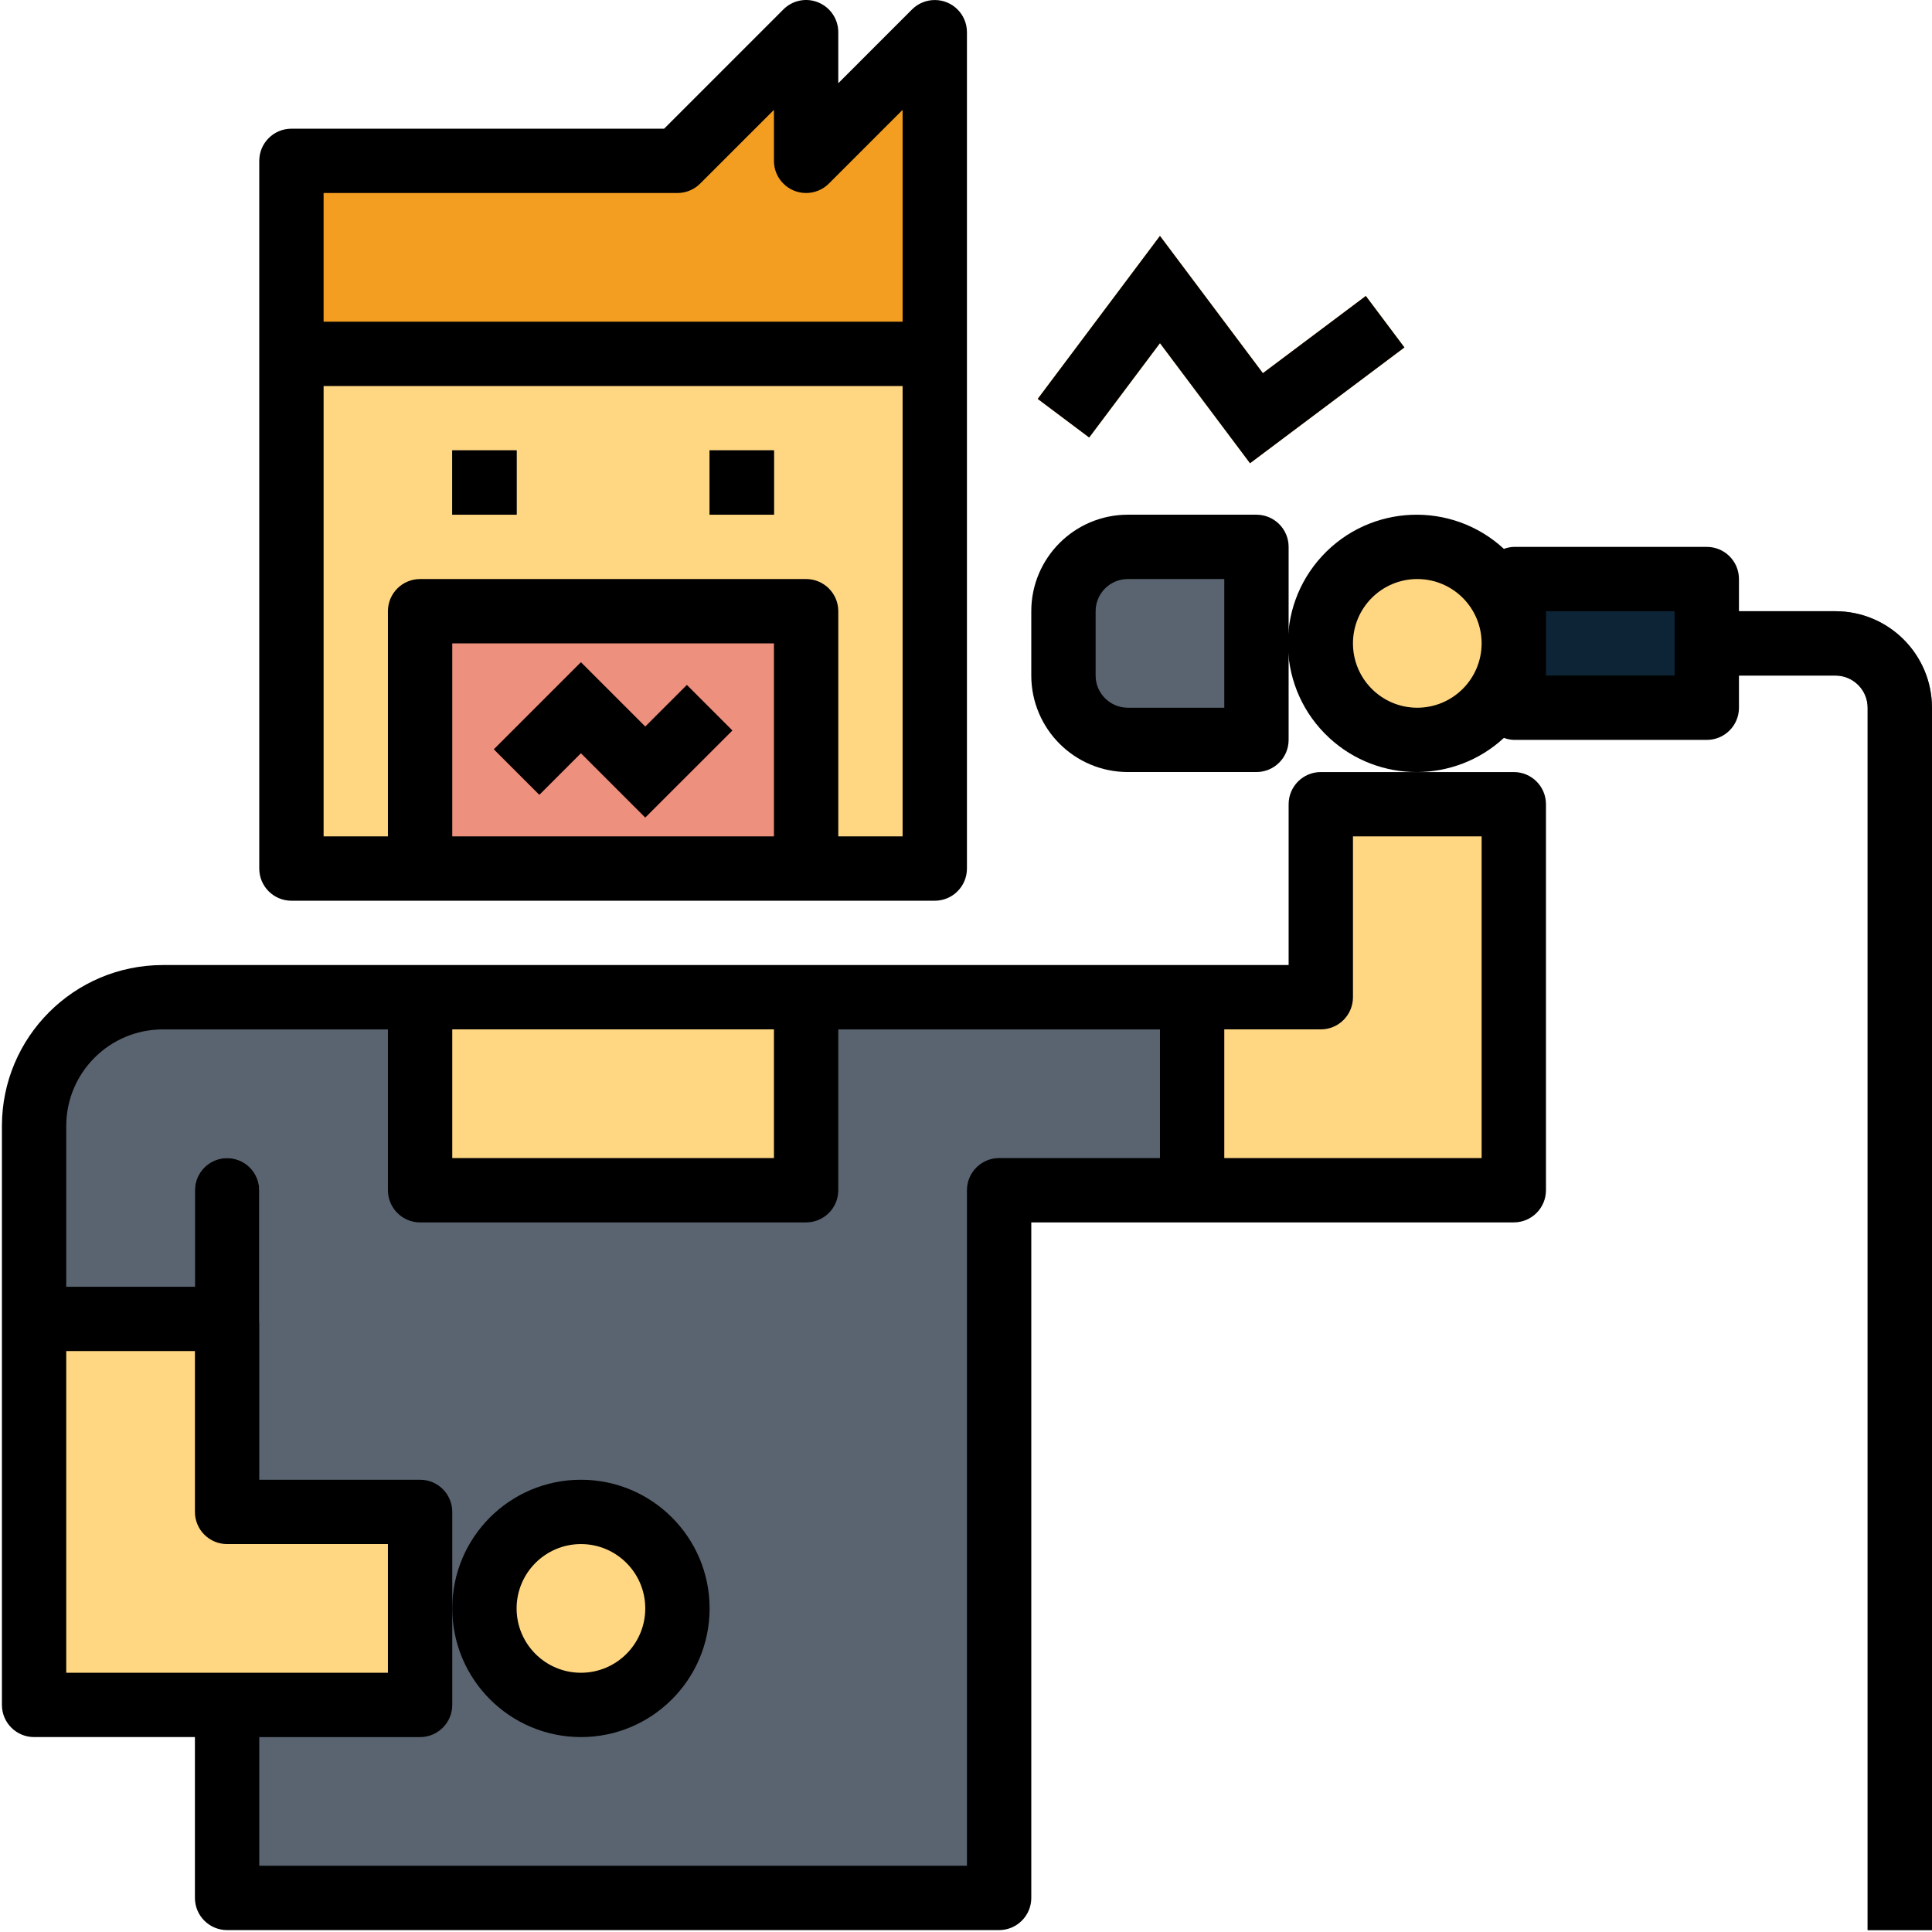 <svg height="384pt" viewBox="0 0 384 384.38" width="384pt" xmlns="http://www.w3.org/2000/svg"><path d="m160.188 32.004v-25.602l-25.598 25.602h-76.801v38.398h128v-64zm0 0" fill="#f49e21"/><path d="m198.586 198.402h-166.398c-14.137 0-25.598 11.461-25.598 25.602v38.398h38.398v115.199h153.598v-140.801h38.398v-38.398zm0 0" fill="#5a6470"/><g fill="#ffd782"><path d="m57.789 70.402h128v102.398h-128zm0 0"/><path d="m262.586 160.004v38.398h-25.598v38.398h64v-76.797zm0 0"/><path d="m300.988 128.004c0 10.602-8.598 19.199-19.203 19.199-10.602 0-19.199-8.598-19.199-19.199 0-10.605 8.598-19.203 19.199-19.203 10.605 0 19.203 8.598 19.203 19.203zm0 0"/><path d="m44.988 300.801v-38.398h-38.398v76.797h76.801v-38.398zm0 0"/><path d="m134.59 320c0 10.605-8.598 19.199-19.203 19.199-10.602 0-19.199-8.594-19.199-19.199 0-10.602 8.598-19.199 19.199-19.199 10.605 0 19.203 8.598 19.203 19.199zm0 0"/></g><path d="m248.508 92.164-17.918-23.891-14.082 18.77-10.238-7.68 24.32-32.43 20.477 27.309 20.48-15.359 7.68 10.242zm0 0" fill="#f49e21"/><path d="m224.188 108.801h25.598v38.402h-25.598c-7.07 0-12.801-5.73-12.801-12.801v-12.801c0-7.066 5.73-12.801 12.801-12.801zm0 0" fill="#5a6470"/><path d="m300.988 115.203h38.398v25.602h-38.398zm0 0" fill="#0d2436"/><path d="m384.188 384h-12.801v-243.195c-.004-3.535-2.867-6.398-6.398-6.402h-25.602v-12.797h25.602c10.598.012 19.188 8.598 19.199 19.199zm0 0" fill="#5a6470"/><path d="m83.391 121.602h76.797v51.199h-76.797zm0 0" fill="#ed917e"/><path d="m89.789 89.602h12.801v12.801h-12.801zm0 0" fill="#0d2436"/><path d="m140.988 89.602h12.801v12.801h-12.801zm0 0" fill="#0d2436"/><path d="m83.391 198.402h76.797v38.398h-76.797zm0 0" fill="#ffd782"/><path d="m128.188 162.652-12.801-12.801-8.273 8.273-9.051-9.047 17.324-17.324 12.801 12.801 8.277-8.277 9.051 9.051zm0 0" fill="#dd3e46"/><path d="m44.988 268.801c-3.531 0-6.398-2.863-6.398-6.398v-25.602c0-3.535 2.867-6.398 6.398-6.398 3.535 0 6.402 2.863 6.402 6.398v25.602c0 3.535-2.867 6.398-6.402 6.398zm0 0" fill="#aabece"/><path d="m230.59 68.273 17.918 23.891 30.719-23.039-7.68-10.242-20.48 15.359-20.477-27.309-24.32 32.43 10.238 7.68zm0 0"/><path d="m256.188 160.004v31.996h-224c-17.664.023-31.977 14.336-31.996 32v115.199c0 3.535 2.863 6.398 6.398 6.398h32v32c0 3.535 2.867 6.402 6.398 6.402h153.598c3.535 0 6.402-2.867 6.402-6.402v-134.398h95.996c3.535 0 6.402-2.863 6.402-6.398v-76.797c0-3.535-2.867-6.402-6.402-6.402h-38.398c-3.531 0-6.398 2.867-6.398 6.402zm-166.398 44.797h64v25.602h-64zm-76.801 128v-64h25.602v32c0 3.535 2.867 6.398 6.398 6.398h32v25.602zm217.602-102.398h-32c-3.535 0-6.402 2.863-6.402 6.398v134.398h-140.797v-25.598h32c3.531 0 6.398-2.867 6.398-6.402v-38.398c0-3.535-2.867-6.398-6.398-6.398h-32v-57.602c0-3.531-2.867-6.398-6.402-6.398-3.531 0-6.398 2.867-6.398 6.398v19.203h-25.602v-32c.016-10.598 8.602-19.188 19.203-19.199h44.797v31.996c0 3.535 2.867 6.402 6.402 6.402h76.797c3.535 0 6.402-2.867 6.402-6.402v-31.996h64zm38.398-32v-32h25.598v64h-51.199v-25.602h19.199c3.535 0 6.402-2.863 6.402-6.398zm0 0"/><path d="m249.785 102.402h-25.598c-10.598.012-19.188 8.602-19.199 19.199v12.801c.012 10.598 8.598 19.188 19.199 19.199h25.598c3.535 0 6.402-2.863 6.402-6.398v-38.402c0-3.531-2.867-6.398-6.402-6.398zm-6.398 38.402h-19.199c-3.531-.008-6.395-2.867-6.398-6.402v-12.797c.004-3.535 2.867-6.398 6.398-6.402h19.199zm0 0"/><path d="m364.984 121.602h-19.199v-6.398c0-3.535-2.863-6.398-6.398-6.398h-38.398c-.676.023-1.34.16-1.969.395-10.383-9.594-26.578-8.953-36.176 1.43-9.594 10.387-8.953 26.582 1.43 36.176 9.812 9.062 24.938 9.062 34.75 0 .629.238 1.293.371 1.965.398h38.398c3.535 0 6.398-2.863 6.398-6.398v-6.402h19.203c3.531.008 6.395 2.867 6.398 6.402v243.195h12.801v-243.195c-.016-10.602-8.602-19.191-19.203-19.203zm-83.199 19.203c-7.066 0-12.797-5.73-12.797-12.801 0-7.07 5.73-12.801 12.797-12.801 7.07 0 12.801 5.73 12.801 12.801-.008 7.066-5.73 12.793-12.801 12.801zm51.199-6.402h-25.598v-12.801h25.598zm0 0"/><path d="m162.637.492c-2.391-1-5.148-.449-6.973 1.387l-23.727 23.727h-74.148c-3.535 0-6.398 2.863-6.398 6.398v140.797c0 3.535 2.863 6.402 6.398 6.402h128c3.535 0 6.398-2.867 6.398-6.402v-166.398c0-3.531-2.863-6.398-6.398-6.398-1.699 0-3.328.676-4.527 1.875l-14.672 14.676v-10.152c0-2.586-1.559-4.918-3.953-5.91zm-8.848 165.91h-64v-38.398h64zm25.598 0h-12.797v-44.801c0-3.535-2.867-6.398-6.402-6.398h-76.797c-3.535 0-6.402 2.863-6.402 6.398v44.801h-12.797v-89.598h115.195zm0-144.547v42.148h-115.195v-25.602h70.398c1.695 0 3.324-.676 4.523-1.875l14.676-14.672v10.148c0 3.535 2.863 6.398 6.398 6.398 1.699 0 3.324-.672 4.527-1.871zm0 0"/><path d="m115.387 345.602c14.141 0 25.602-11.465 25.602-25.602s-11.461-25.598-25.602-25.598c-14.137 0-25.598 11.461-25.598 25.598.016 14.133 11.469 25.586 25.598 25.602zm0-38.402c7.07 0 12.801 5.73 12.801 12.801s-5.73 12.801-12.801 12.801c-7.066 0-12.797-5.73-12.797-12.801.008-7.066 5.734-12.793 12.797-12.801zm0 0"/><path d="m89.789 89.602h12.801v12.801h-12.801zm0 0"/><path d="m140.988 89.602h12.801v12.801h-12.801zm0 0"/><path d="m115.387 149.852 12.801 12.801 17.328-17.324-9.051-9.051-8.277 8.277-12.801-12.801-17.324 17.324 9.051 9.047zm0 0"/></svg>